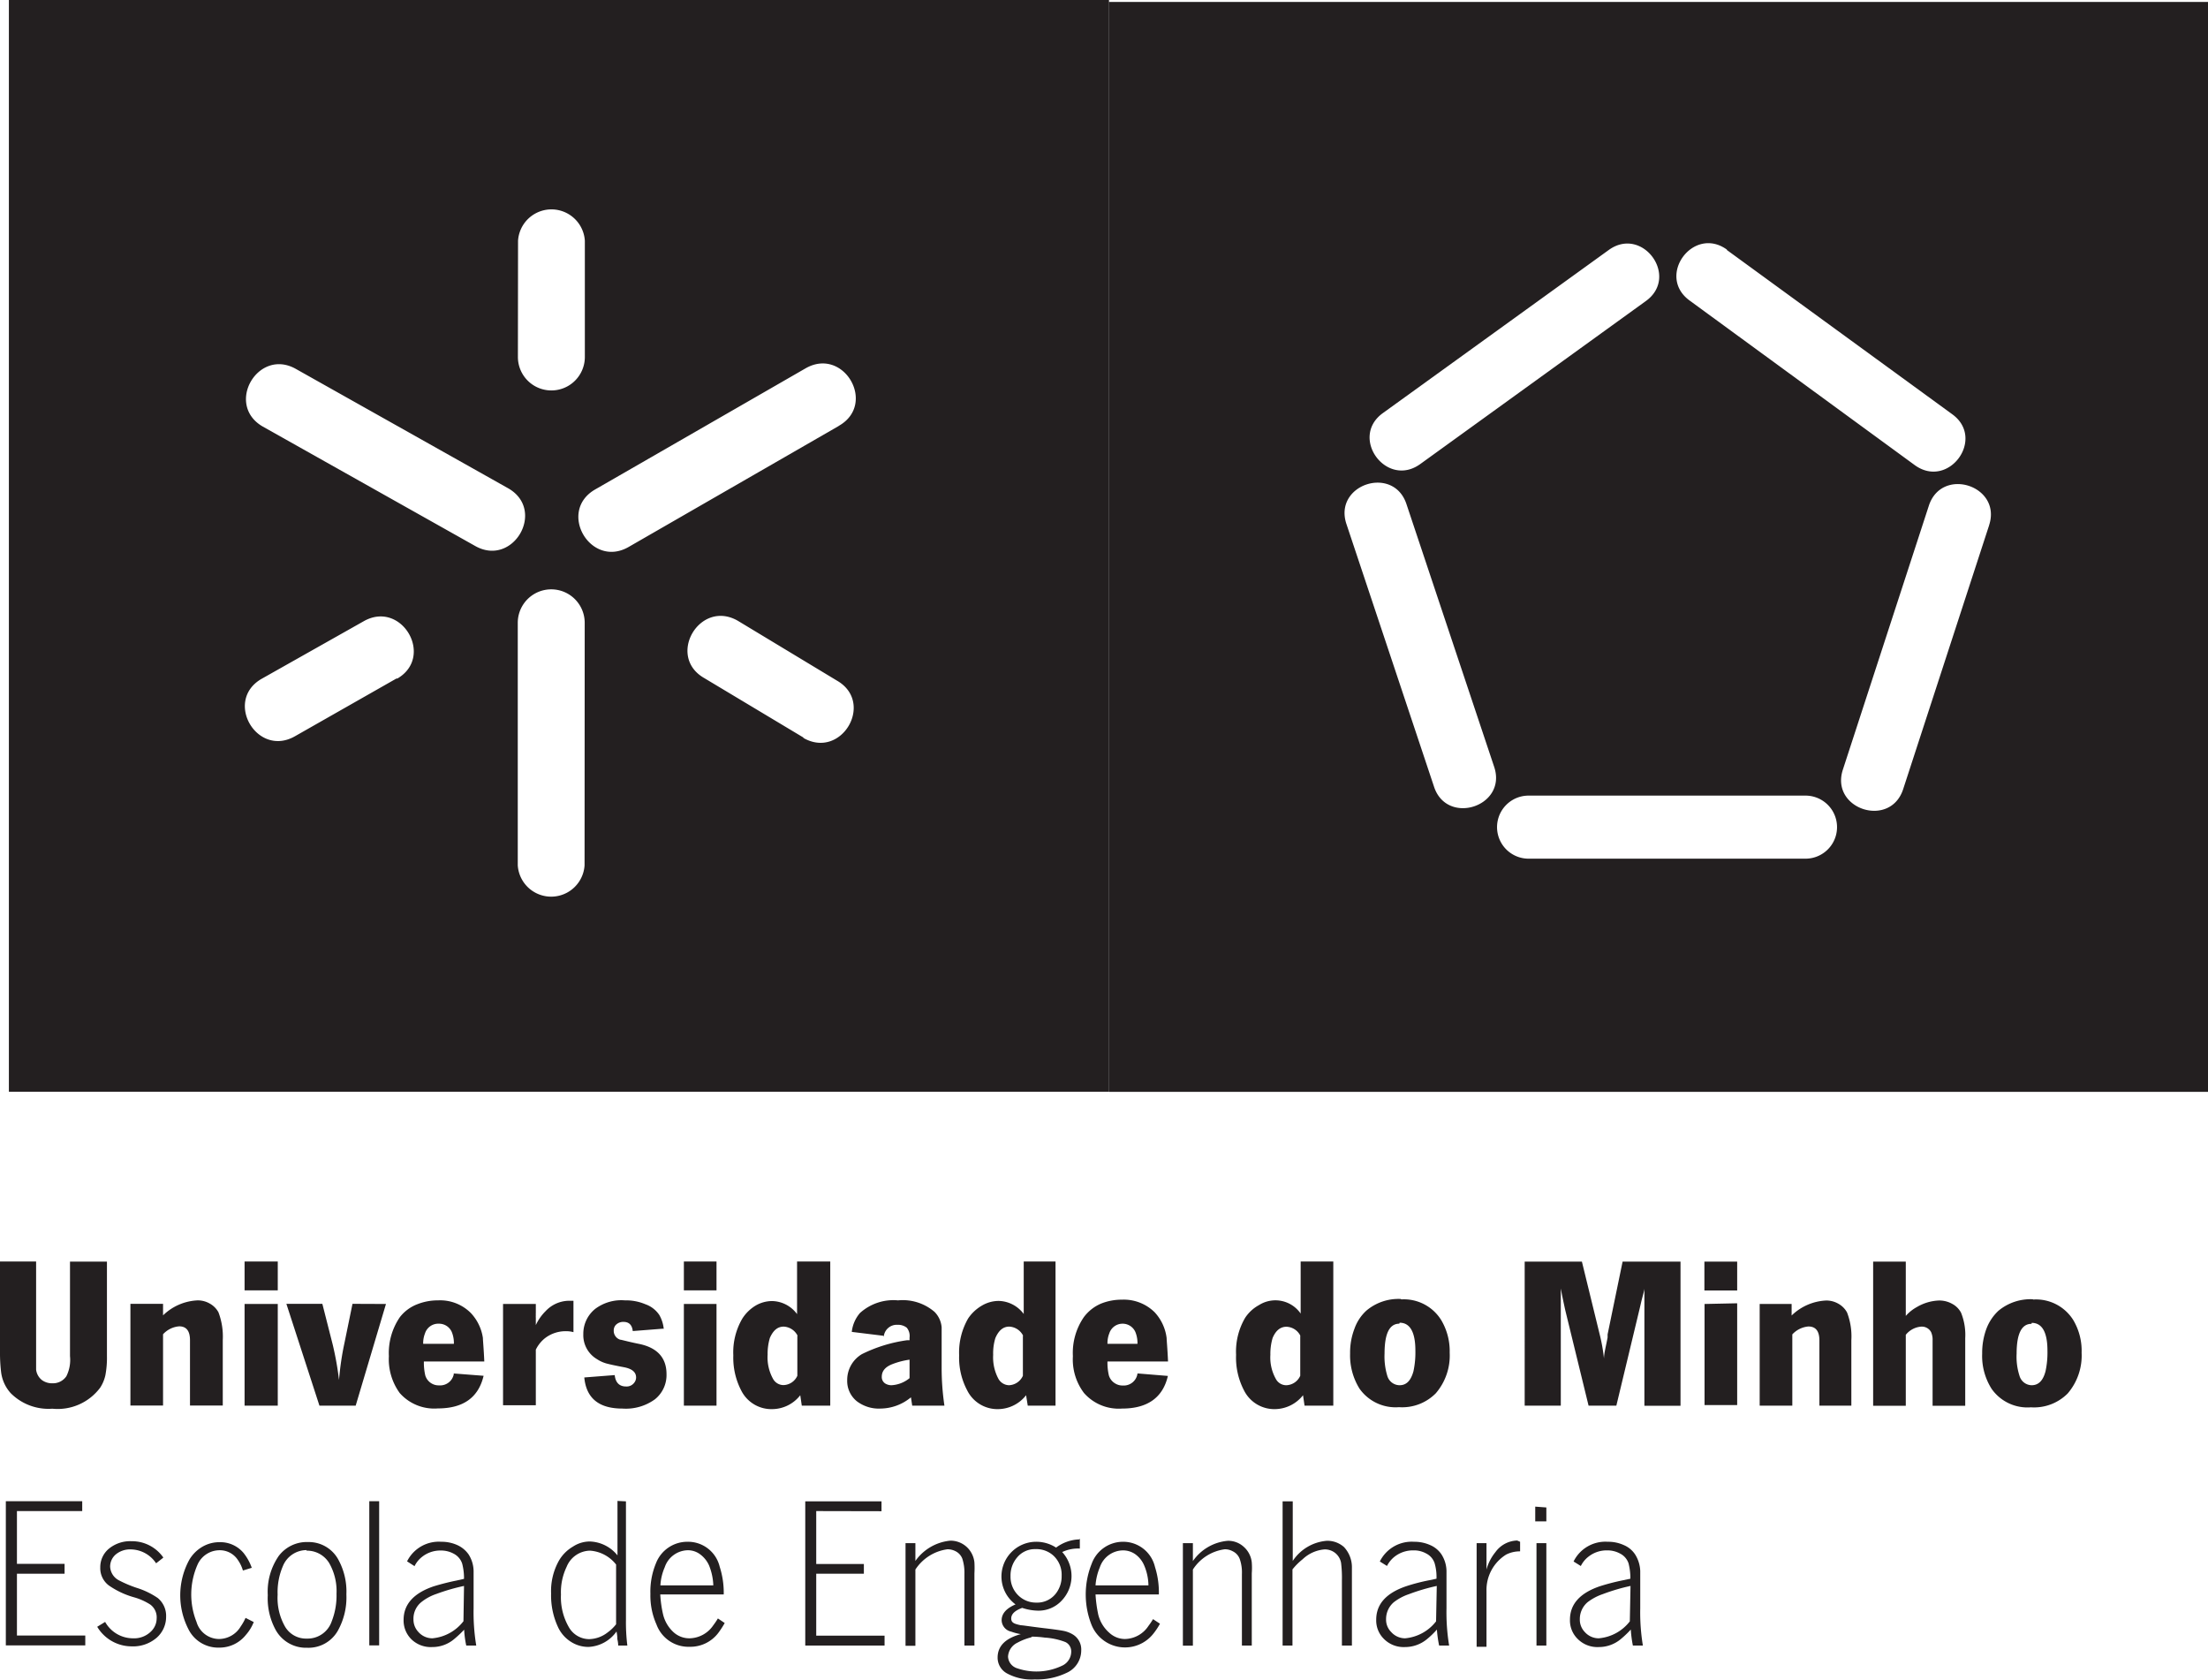<svg id="Layer_1" data-name="Layer 1" xmlns="http://www.w3.org/2000/svg" xmlns:xlink="http://www.w3.org/1999/xlink" viewBox="0 0 158.98 120.96"><defs><style>.cls-1{fill:none;}.cls-2{clip-path:url(#clip-path);}.cls-3{fill:#14130f;}.cls-4{clip-path:url(#clip-path-2);}.cls-5,.cls-6{fill:#231f20;}.cls-5{fill-rule:evenodd;}</style><clipPath id="clip-path"><rect class="cls-1" x="-86.57" y="433.11" width="2000" height="2000"/></clipPath><clipPath id="clip-path-2"><rect class="cls-1" x="1933.43" y="433.11" width="2000" height="2000"/></clipPath></defs><title>eeng-p</title><g class="cls-2"><path class="cls-3" d="M4410-188.7V3018.56H-126.85V-188.7Zm1-1H-127.85V3019.57H4411Z"/></g><g class="cls-4"><g class="cls-4"><path class="cls-3" d="M4430-188.7V3018.56H-106.85V-188.7Zm1-1H-107.85V3019.57H4431Z"/></g></g><polygon class="cls-5" points="0.42 108.08 5.92 108.08 5.92 108.79 1.22 108.79 1.22 112.59 4.65 112.59 4.65 113.3 1.22 113.3 1.22 117.75 6.14 117.75 6.14 118.46 0.42 118.46 0.42 108.08"/><path class="cls-5" d="M11.75,112.15l-.51.4a2.22,2.22,0,0,0-1.81-1,1.61,1.61,0,0,0-1.08.35,1.15,1.15,0,0,0-.42.89,1.17,1.17,0,0,0,.66,1,8.58,8.58,0,0,0,1.26.53,5.65,5.65,0,0,1,1.51.73,1.66,1.66,0,0,1,.6,1.34,2,2,0,0,1-.68,1.52,2.6,2.6,0,0,1-1.81.62A2.89,2.89,0,0,1,7,117.12l.57-.35a2.3,2.3,0,0,0,2,1.18,1.73,1.73,0,0,0,1.33-.52,1.31,1.31,0,0,0,.38-.91,1.14,1.14,0,0,0-.46-1A4.33,4.33,0,0,0,9.66,115a6,6,0,0,1-1.83-.86,1.55,1.55,0,0,1-.61-1.29,1.72,1.72,0,0,1,.67-1.39,2.42,2.42,0,0,1,1.59-.5,2.75,2.75,0,0,1,2.27,1.16"/><path class="cls-5" d="M18.14,112.87l-.65.2a2.53,2.53,0,0,0-.35-.74,1.55,1.55,0,0,0-1.32-.72,1.74,1.74,0,0,0-1.58,1,5.32,5.32,0,0,0-.09,4.16A1.7,1.7,0,0,0,15.78,118a1.83,1.83,0,0,0,1.55-.9,3.69,3.69,0,0,0,.35-.62l.59.3a3.14,3.14,0,0,1-.57.93,2.42,2.42,0,0,1-1.92.91,2.39,2.39,0,0,1-2.22-1.34,5.34,5.34,0,0,1,.08-5,2.64,2.64,0,0,1,.93-.92,2.42,2.42,0,0,1,1.24-.33,2.18,2.18,0,0,1,1.73.78,3.7,3.7,0,0,1,.6,1.1"/><path class="cls-5" d="M22.07,111.6a1.84,1.84,0,0,0-1.7,1.15,4.73,4.73,0,0,0-.38,2.06,4.15,4.15,0,0,0,.54,2.31,1.75,1.75,0,0,0,1.56.85,1.83,1.83,0,0,0,1.79-1.23,5.09,5.09,0,0,0,.35-2,4.06,4.06,0,0,0-.53-2.21,1.87,1.87,0,0,0-1.63-.89m.12-.62a2.42,2.42,0,0,1,2.21,1.34,4.76,4.76,0,0,1,.54,2.43,4.91,4.91,0,0,1-.63,2.64,2.43,2.43,0,0,1-2.2,1.2,2.49,2.49,0,0,1-2.27-1.3,4.74,4.74,0,0,1-.56-2.49,4.52,4.52,0,0,1,.79-2.82,2.53,2.53,0,0,1,2.12-1"/><rect class="cls-6" x="26.59" y="108.08" width="0.71" height="10.38"/><path class="cls-5" d="M33.41,114.18a14.19,14.19,0,0,0-2,.58,3.51,3.51,0,0,0-1.08.59,1.53,1.53,0,0,0-.56,1.23,1.3,1.3,0,0,0,.36.92,1.34,1.34,0,0,0,1,.45,3.18,3.18,0,0,0,2.24-1.23Zm-3.57-1.43-.53-.34A2.55,2.55,0,0,1,31.77,111a2.74,2.74,0,0,1,1.16.24,2,2,0,0,1,.81.67,2.3,2.3,0,0,1,.36,1.2c0,.23,0,.53,0,.9v1.79a14.62,14.62,0,0,0,.19,2.67h-.72a7.06,7.06,0,0,1-.15-1.14,8,8,0,0,1-.7.66,2.43,2.43,0,0,1-1.61.59A2,2,0,0,1,29.6,118a1.9,1.9,0,0,1-.54-1.38c0-1.11.72-1.92,2.16-2.41a17,17,0,0,1,1.66-.42l.53-.12a4.19,4.19,0,0,0-.13-1.09,1.24,1.24,0,0,0-.61-.72,1.89,1.89,0,0,0-.93-.23,2.11,2.11,0,0,0-1.38.48,1.91,1.91,0,0,0-.52.66"/><path class="cls-5" d="M44.36,112.64a2.61,2.61,0,0,0-1.87-1,1.85,1.85,0,0,0-1.69,1.16,4.23,4.23,0,0,0-.41,2,4.3,4.3,0,0,0,.57,2.35,1.69,1.69,0,0,0,1.46.86,2.24,2.24,0,0,0,1.34-.49,3,3,0,0,0,.6-.58v-4.24Zm.71-4.55v8.54a13.44,13.44,0,0,0,.1,1.84h-.66c0-.06,0-.21-.06-.46,0-.08,0-.26-.06-.55a2.62,2.62,0,0,1-2,1.11,2.32,2.32,0,0,1-1.27-.36,2.49,2.49,0,0,1-.91-1,5.39,5.39,0,0,1-.53-2.49,4.47,4.47,0,0,1,.57-2.37,2.79,2.79,0,0,1,1-1,2.22,2.22,0,0,1,1.21-.37,2.66,2.66,0,0,1,2,1v-3.92Z"/><path class="cls-5" d="M47.55,114.14h3.81a4.2,4.2,0,0,0-.3-1.42,2,2,0,0,0-.64-.81,1.47,1.47,0,0,0-.89-.3,1.79,1.79,0,0,0-1.67,1.23,3.76,3.76,0,0,0-.31,1.3m4.56.65H47.54a8.32,8.32,0,0,0,.21,1.47,2.54,2.54,0,0,0,.79,1.29,1.69,1.69,0,0,0,1.12.4,2.11,2.11,0,0,0,1.7-.94,5.13,5.13,0,0,0,.33-.49l.49.33a6.26,6.26,0,0,1-.46.71,2.52,2.52,0,0,1-2.07,1,2.45,2.45,0,0,1-2.38-1.6,5.1,5.1,0,0,1-.44-2.21,5.31,5.31,0,0,1,.4-2.2A2.42,2.42,0,0,1,49.52,111a2.34,2.34,0,0,1,2.3,1.8,6.13,6.13,0,0,1,.29,2"/><polygon class="cls-5" points="57.98 108.09 63.47 108.09 63.47 108.8 58.77 108.79 58.77 112.6 62.2 112.6 62.2 113.3 58.77 113.3 58.77 117.76 63.69 117.76 63.69 118.47 57.98 118.47 57.98 108.09"/><path class="cls-5" d="M65.91,111.1v1.28a3.48,3.48,0,0,1,2.52-1.46,1.73,1.73,0,0,1,1.16.44,1.76,1.76,0,0,1,.57,1.13,7.12,7.12,0,0,1,0,.79v5.19h-.72v-5.14a3.3,3.3,0,0,0-.15-1.11,1,1,0,0,0-.49-.54,1.27,1.27,0,0,0-.58-.14A3.28,3.28,0,0,0,65.91,113v5.49H65.2V111.1Z"/><path class="cls-5" d="M74.25,117.88a4.18,4.18,0,0,0-1,.39,1.18,1.18,0,0,0-.67,1,.93.93,0,0,0,.66.84,4.29,4.29,0,0,0,3.3-.22,1.12,1.12,0,0,0,.59-1,.74.74,0,0,0-.42-.67,4.92,4.92,0,0,0-1.48-.32,7.52,7.52,0,0,0-.93-.07m.26-6.3a1.65,1.65,0,0,0-1.31.58,2,2,0,0,0-.49,1.37,1.86,1.86,0,0,0,.59,1.41,1.81,1.81,0,0,0,1.26.49,1.7,1.7,0,0,0,1.51-.79,2,2,0,0,0,.32-1.14,1.87,1.87,0,0,0-.6-1.46,1.81,1.81,0,0,0-1.28-.46m3.19-.75v.71a2.65,2.65,0,0,0-1.27.25,2.56,2.56,0,0,1-.05,3.51,2.27,2.27,0,0,1-1.69.71,3.81,3.81,0,0,1-1.14-.2c-.52.19-.79.44-.79.76s.23.39.69.49c.13,0,.68.09,1.67.21.7.08,1.18.15,1.43.2a2.09,2.09,0,0,1,.64.25,1.26,1.26,0,0,1,.61,1.16,1.77,1.77,0,0,1-1.08,1.62,4.89,4.89,0,0,1-2.26.46,3.73,3.73,0,0,1-2-.43,1.29,1.29,0,0,1-.68-1.14c0-.83.56-1.39,1.67-1.69a3.77,3.77,0,0,1-.69-.18.86.86,0,0,1-.69-.82c0-.48.34-.86,1-1.14A2.5,2.5,0,0,1,74.59,111a2.62,2.62,0,0,1,1.45.42,2.94,2.94,0,0,1,1.66-.59"/><path class="cls-5" d="M78.88,114.14h3.81a3.77,3.77,0,0,0-.3-1.42,1.91,1.91,0,0,0-.63-.81,1.53,1.53,0,0,0-.89-.29,1.78,1.78,0,0,0-1.68,1.22,4.07,4.07,0,0,0-.31,1.3m4.56.65H78.88a9.51,9.51,0,0,0,.2,1.47,2.54,2.54,0,0,0,.79,1.29A1.66,1.66,0,0,0,81,118a2.07,2.07,0,0,0,1.69-.94,5.13,5.13,0,0,0,.33-.49l.5.33a4.85,4.85,0,0,1-.47.71A2.6,2.6,0,0,1,78.6,117a5.93,5.93,0,0,1,0-4.41A2.4,2.4,0,0,1,80.85,111a2.35,2.35,0,0,1,2.31,1.81,6.1,6.1,0,0,1,.28,2"/><path class="cls-5" d="M85.89,111.1v1.29a3.41,3.41,0,0,1,2.52-1.46,1.66,1.66,0,0,1,1.15.44,1.73,1.73,0,0,1,.57,1.12,5.28,5.28,0,0,1,0,.79v5.19h-.71v-5.14a2.94,2.94,0,0,0-.16-1.1,1,1,0,0,0-.49-.54,1.17,1.17,0,0,0-.58-.15A3.23,3.23,0,0,0,85.89,113v5.48h-.72V111.1Z"/><path class="cls-5" d="M93.08,108.09v4.29a3.25,3.25,0,0,1,2.45-1.45,1.8,1.8,0,0,1,1.24.45,2.13,2.13,0,0,1,.57,1.5c0,.17,0,.53,0,1.07v4.52h-.72v-4.68a8.86,8.86,0,0,0-.06-1.27,1.18,1.18,0,0,0-.42-.71,1.19,1.19,0,0,0-.77-.26,2.59,2.59,0,0,0-1.58.71,4.58,4.58,0,0,0-.73.73v5.48h-.71V108.09Z"/><path class="cls-5" d="M103.45,114.18a14.3,14.3,0,0,0-2,.59,3.73,3.73,0,0,0-1.09.58,1.59,1.59,0,0,0-.56,1.23,1.25,1.25,0,0,0,.37.92,1.34,1.34,0,0,0,1,.45,3.18,3.18,0,0,0,2.23-1.22Zm-3.57-1.43-.53-.33a2.56,2.56,0,0,1,2.46-1.42,2.78,2.78,0,0,1,1.17.24,1.86,1.86,0,0,1,.81.67,2.29,2.29,0,0,1,.36,1.19c0,.23,0,.54,0,.91v1.78a14.74,14.74,0,0,0,.19,2.68h-.72a8.37,8.37,0,0,1-.16-1.15,6,6,0,0,1-.69.67,2.48,2.48,0,0,1-1.61.59,2,2,0,0,1-1.53-.6,1.86,1.86,0,0,1-.54-1.37c0-1.12.72-1.92,2.16-2.41a13.65,13.65,0,0,1,1.66-.43l.52-.11a3.54,3.54,0,0,0-.13-1.1,1.2,1.2,0,0,0-.6-.71,1.8,1.8,0,0,0-.94-.23,2.15,2.15,0,0,0-1.37.47,2.06,2.06,0,0,0-.53.66"/><path class="cls-5" d="M109.45,111v.69a2.19,2.19,0,0,0-1,.23,3,3,0,0,0-1.42,2.64v4h-.71V111.1h.71V113a3.35,3.35,0,0,1,.64-1.25,2,2,0,0,1,1.57-.84Z"/><path class="cls-5" d="M111.34,108.53v1h-.8v-1.06Zm0,2.57v7.37h-.71V111.1Z"/><path class="cls-5" d="M117.4,114.18a13.9,13.9,0,0,0-2,.59,3.83,3.83,0,0,0-1.09.58,1.59,1.59,0,0,0-.56,1.23,1.28,1.28,0,0,0,.36.92,1.34,1.34,0,0,0,1,.45,3.16,3.16,0,0,0,2.24-1.22Zm-3.57-1.43-.53-.33a2.55,2.55,0,0,1,2.46-1.42,2.7,2.7,0,0,1,1.16.24,1.81,1.81,0,0,1,.81.67,2.39,2.39,0,0,1,.37,1.19c0,.24,0,.54,0,.91v1.78a14.66,14.66,0,0,0,.19,2.68h-.72a8.58,8.58,0,0,1-.15-1.15,6.93,6.93,0,0,1-.7.67,2.46,2.46,0,0,1-1.61.59,2,2,0,0,1-1.53-.6,1.86,1.86,0,0,1-.54-1.37c0-1.12.72-1.92,2.16-2.41a16.11,16.11,0,0,1,1.67-.43l.52-.11a4.28,4.28,0,0,0-.13-1.1,1.22,1.22,0,0,0-.61-.71,1.89,1.89,0,0,0-.93-.23,2.11,2.11,0,0,0-1.37.47,1.93,1.93,0,0,0-.53.66"/><path class="cls-5" d="M2.6,90.82v6.79c0,.46,0,.79,0,1a1.13,1.13,0,0,0,.42.75,1.23,1.23,0,0,0,.76.23,1.16,1.16,0,0,0,1-.51,2.63,2.63,0,0,0,.26-1.45v-6.8H7.7v6.8A6.79,6.79,0,0,1,7.59,99a2.71,2.71,0,0,1-.38.91,3.82,3.82,0,0,1-3.44,1.51,3.84,3.84,0,0,1-3-1.12,2.76,2.76,0,0,1-.69-1.51A11.78,11.78,0,0,1,0,97.32v-6.5Z"/><path class="cls-5" d="M11.74,93.87v.83a3.8,3.8,0,0,1,2.5-1.08,1.74,1.74,0,0,1,.88.24,1.58,1.58,0,0,1,.61.62,4.94,4.94,0,0,1,.31,2v4.71H13.68V96.49q0-1-.78-1a1.76,1.76,0,0,0-1.16.57v5.13H9.39V93.87Z"/><path class="cls-5" d="M20,90.82V92.9H17.61V90.82Zm0,3.06v7.32H17.61V93.88Z"/><path class="cls-5" d="M27.79,93.88l-2.18,7.32H23l-2.38-7.33h2.59l.74,2.91a22.22,22.22,0,0,1,.46,2.57,20.56,20.56,0,0,1,.4-2.7l.57-2.78Z"/><path class="cls-5" d="M30.52,96.75h2.16a2.09,2.09,0,0,0-.15-.85,1,1,0,0,0-.93-.6,1,1,0,0,0-1,.7,1.9,1.9,0,0,0-.13.75m2.16,2.13,2.19.17c-.37,1.57-1.47,2.35-3.3,2.35a3.31,3.31,0,0,1-2.74-1.11A4.13,4.13,0,0,1,28,97.64a4.57,4.57,0,0,1,.79-2.81,2.9,2.9,0,0,1,1.28-.94,4,4,0,0,1,1.47-.27,3.12,3.12,0,0,1,2.36.91,3.32,3.32,0,0,1,.87,1.8c0,.18.06.74.1,1.69H30.52a4.09,4.09,0,0,0,.1,1,1,1,0,0,0,.42.56,1,1,0,0,0,.58.16,1,1,0,0,0,1.06-.84"/><path class="cls-5" d="M41.29,93.69v2.22a1.91,1.91,0,0,0-.52-.07,2.44,2.44,0,0,0-1.5.48,2.39,2.39,0,0,0-.69.85v4H36.22V93.88h2.36v.65a1.54,1.54,0,0,0,0,.17.91.91,0,0,0,0,.17c0,.08,0,.26,0,.53a3.48,3.48,0,0,1,.7-1,2.34,2.34,0,0,1,1.63-.75l.38,0"/><path class="cls-5" d="M47.72,95.66l-2.16.17c-.05-.44-.27-.66-.67-.66a.74.74,0,0,0-.56.23.58.58,0,0,0-.14.39.67.67,0,0,0,.46.66c.08,0,.51.13,1.29.29,1.37.26,2.05,1,2.05,2.19a2.23,2.23,0,0,1-.83,1.81,3.56,3.56,0,0,1-2.35.67c-1.69,0-2.6-.75-2.74-2.24L44.26,99c.06.55.34.82.82.82a.68.68,0,0,0,.6-.29.6.6,0,0,0,.12-.36c0-.39-.3-.63-.89-.74s-1-.2-1.26-.27a2.44,2.44,0,0,1-.67-.31A2,2,0,0,1,42,96.05a2.29,2.29,0,0,1,.86-1.82A3.14,3.14,0,0,1,45,93.62a3.57,3.57,0,0,1,1.47.28,2,2,0,0,1,1,.77,2.51,2.51,0,0,1,.32,1"/><path class="cls-5" d="M51.59,90.82V92.9H49.24V90.82Zm0,3.06v7.32H49.24V93.88Z"/><path class="cls-5" d="M57.43,96.17a1.18,1.18,0,0,0-1-.66c-.44,0-.76.27-1,.82a4,4,0,0,0-.16,1.2,3.18,3.18,0,0,0,.39,1.74.86.86,0,0,0,.75.45,1.13,1.13,0,0,0,1-.67V96.17Zm2.35-5.35V101.2H57.73l-.11-.75a2.58,2.58,0,0,1-2,1,2.43,2.43,0,0,1-2.25-1.34,5.12,5.12,0,0,1-.57-2.53,4.8,4.8,0,0,1,.65-2.65,2.91,2.91,0,0,1,.95-.93,2.36,2.36,0,0,1,1.2-.33,2.28,2.28,0,0,1,1.79.94V90.82Z"/><path class="cls-5" d="M65.49,97.89a5.53,5.53,0,0,0-1.21.31c-.53.2-.79.5-.79.92a.55.55,0,0,0,.24.48.85.85,0,0,0,.45.13,2.24,2.24,0,0,0,1.31-.51Zm-1.88-1.72-2.28-.28a2.48,2.48,0,0,1,.59-1.36,3.59,3.59,0,0,1,2.74-.91,3.51,3.51,0,0,1,2.63.83,1.79,1.79,0,0,1,.51,1.11c0,.26,0,.63,0,1.09v1.87A18.6,18.6,0,0,0,68,101.2H65.68l-.09-.6a3.48,3.48,0,0,1-2.2.81,2.6,2.6,0,0,1-1.7-.53A1.87,1.87,0,0,1,61,99.37a2.16,2.16,0,0,1,1.06-1.88,10.58,10.58,0,0,1,3.25-1l.18,0v-.19a.93.93,0,0,0-.2-.71,1,1,0,0,0-.66-.21.94.94,0,0,0-1,.87"/><path class="cls-5" d="M73.67,96.17a1.18,1.18,0,0,0-1-.66c-.44,0-.76.27-1,.82a3.69,3.69,0,0,0-.16,1.21,3.26,3.26,0,0,0,.38,1.73.9.9,0,0,0,.76.46,1.15,1.15,0,0,0,1-.68V96.17ZM76,90.82V101.2H74l-.12-.75a2.59,2.59,0,0,1-2,1,2.43,2.43,0,0,1-2.24-1.35,5,5,0,0,1-.58-2.52,4.89,4.89,0,0,1,.65-2.66,3,3,0,0,1,1-.93,2.39,2.39,0,0,1,1.2-.33,2.31,2.31,0,0,1,1.8.94V90.82Z"/><path class="cls-5" d="M79.74,96.75H81.9a2.12,2.12,0,0,0-.15-.85,1,1,0,0,0-.93-.6,1,1,0,0,0-.95.7,1.9,1.9,0,0,0-.13.75m2.16,2.13,2.19.18c-.36,1.56-1.47,2.35-3.3,2.35a3.33,3.33,0,0,1-2.74-1.12,4,4,0,0,1-.8-2.65,4.54,4.54,0,0,1,.78-2.8,3,3,0,0,1,1.28-1,4,4,0,0,1,1.47-.27,3.16,3.16,0,0,1,2.36.91A3.32,3.32,0,0,1,84,96.34c0,.17.06.73.1,1.68H79.74a4,4,0,0,0,.1,1,1,1,0,0,0,.42.56,1,1,0,0,0,.58.17,1,1,0,0,0,1.06-.85"/><path class="cls-5" d="M93.63,96.17a1.16,1.16,0,0,0-1-.65q-.66,0-1,.81a4,4,0,0,0-.16,1.21,3.14,3.14,0,0,0,.39,1.73.85.85,0,0,0,.76.46,1.14,1.14,0,0,0,1-.68V96.17ZM96,90.82V101.2H93.93l-.11-.75a2.61,2.61,0,0,1-2,1,2.44,2.44,0,0,1-2.25-1.35A5.1,5.1,0,0,1,89,97.54a4.81,4.81,0,0,1,.65-2.66,2.78,2.78,0,0,1,1-.92,2.21,2.21,0,0,1,3,.61V90.82Z"/><path class="cls-5" d="M100.75,95.3c-.71,0-1.06.72-1.06,2.15a4.8,4.8,0,0,0,.2,1.61.93.93,0,0,0,.88.67c.49,0,.81-.32,1-1a6.45,6.45,0,0,0,.14-1.5c0-1.31-.38-2-1.13-2m.12-1.68a3.16,3.16,0,0,1,2.87,1.49,4.37,4.37,0,0,1,.61,2.34,4.17,4.17,0,0,1-1,2.93,3.4,3.4,0,0,1-2.65,1,3.18,3.18,0,0,1-2.84-1.33,4.52,4.52,0,0,1-.68-2.54,4.77,4.77,0,0,1,.31-1.77,3.22,3.22,0,0,1,.86-1.31,3.58,3.58,0,0,1,2.48-.84"/><path class="cls-5" d="M121,90.83v10.38h-2.6V94.32s0-.08,0-.21,0-.17,0-.2l0-.71v-.44c0,.14-.1.45-.22.93l-.09.39-1.71,7.12h-2l-1.68-6.88c-.14-.64-.25-1.16-.32-1.56v8.44h-2.6V90.83h4.12l1.28,5.24a12.5,12.5,0,0,1,.31,1.74c0-.36.14-.87.26-1.52l0-.22,1.08-5.24Z"/><path class="cls-5" d="M125.08,90.83v2.08h-2.36V90.83Zm0,3v7.33h-2.35V93.88Z"/><path class="cls-5" d="M129,93.88v.83a3.82,3.82,0,0,1,2.5-1.08,1.74,1.74,0,0,1,.88.24,1.58,1.58,0,0,1,.61.62,4.77,4.77,0,0,1,.31,2v4.71H131V96.5c0-.66-.26-1-.79-1a1.78,1.78,0,0,0-1.16.57v5.13h-2.35V93.88Z"/><path class="cls-5" d="M137.22,90.83v3.91a2.92,2.92,0,0,1,.8-.64,3.37,3.37,0,0,1,1.59-.47,1.89,1.89,0,0,1,.95.24,1.52,1.52,0,0,1,.64.64,4.27,4.27,0,0,1,.3,1.83v4.87h-2.35v-4.7a1.35,1.35,0,0,0-.11-.61.76.76,0,0,0-.7-.39,1.58,1.58,0,0,0-1.12.59v5.11h-2.35V90.83Z"/><path class="cls-5" d="M146.27,95.31c-.71,0-1.07.71-1.07,2.15a4.45,4.45,0,0,0,.21,1.6.93.93,0,0,0,.87.67c.49,0,.82-.32,1-1a6.35,6.35,0,0,0,.14-1.49c0-1.32-.38-2-1.13-2m.11-1.68a3.16,3.16,0,0,1,2.88,1.48,4.32,4.32,0,0,1,.6,2.35,4.19,4.19,0,0,1-1,2.93,3.41,3.41,0,0,1-2.65,1,3.15,3.15,0,0,1-2.83-1.33,4.41,4.41,0,0,1-.68-2.54,5,5,0,0,1,.3-1.77,3.42,3.42,0,0,1,.87-1.31,3.62,3.62,0,0,1,2.47-.83"/><path class="cls-6" d="M.64,78.6H79.85V0H.64ZM37.3,17.33a2.41,2.41,0,0,1,4.81,0V25.7a2.41,2.41,0,0,1-4.82,0Zm-8.72,31.5L21.25,53c-2.75,1.58-5.15-2.56-2.41-4.13l7.34-4.14c2.74-1.57,5.15,2.57,2.4,4.14M34.2,39.3,18.92,30.71c-2.74-1.58-.34-5.71,2.4-4.14L36.6,35.16c2.74,1.58.34,5.71-2.4,4.14m7.89,23a2.41,2.41,0,0,1-4.81,0V44.84a2.41,2.41,0,0,1,4.82,0ZM57.85,53.1l-7.14-4.28c-2.75-1.57-.33-5.7,2.41-4.13L60.26,49c2.74,1.57.34,5.7-2.41,4.13m2.52-22.45L45.26,39.38c-2.74,1.57-5.15-2.56-2.41-4.14L58,26.52c2.75-1.58,5.15,2.56,2.41,4.13"/><path class="cls-6" d="M79.84,78.61H159V.14H79.84ZM124.34,18l16.22,11.82c2.43,1.75-.25,5.43-2.69,3.67L121.66,21.64c-2.43-1.76.25-5.42,2.68-3.67M99.57,29.74,115.83,18c2.43-1.76,5.11,1.91,2.68,3.67L102.26,33.41c-2.44,1.76-5.12-1.92-2.69-3.67m3.68,26.89L96.94,37.71c-.93-2.84,3.4-4.25,4.33-1.41l6.32,18.93c.93,2.84-3.42,4.24-4.34,1.4M130,61.82H110.06a2.27,2.27,0,1,1,0-4.54H130a2.27,2.27,0,1,1,0,4.54m13.22-24-6.19,19c-.93,2.84-5.27,1.44-4.34-1.41l6.19-19c.93-2.85,5.27-1.44,4.34,1.4"/></svg>